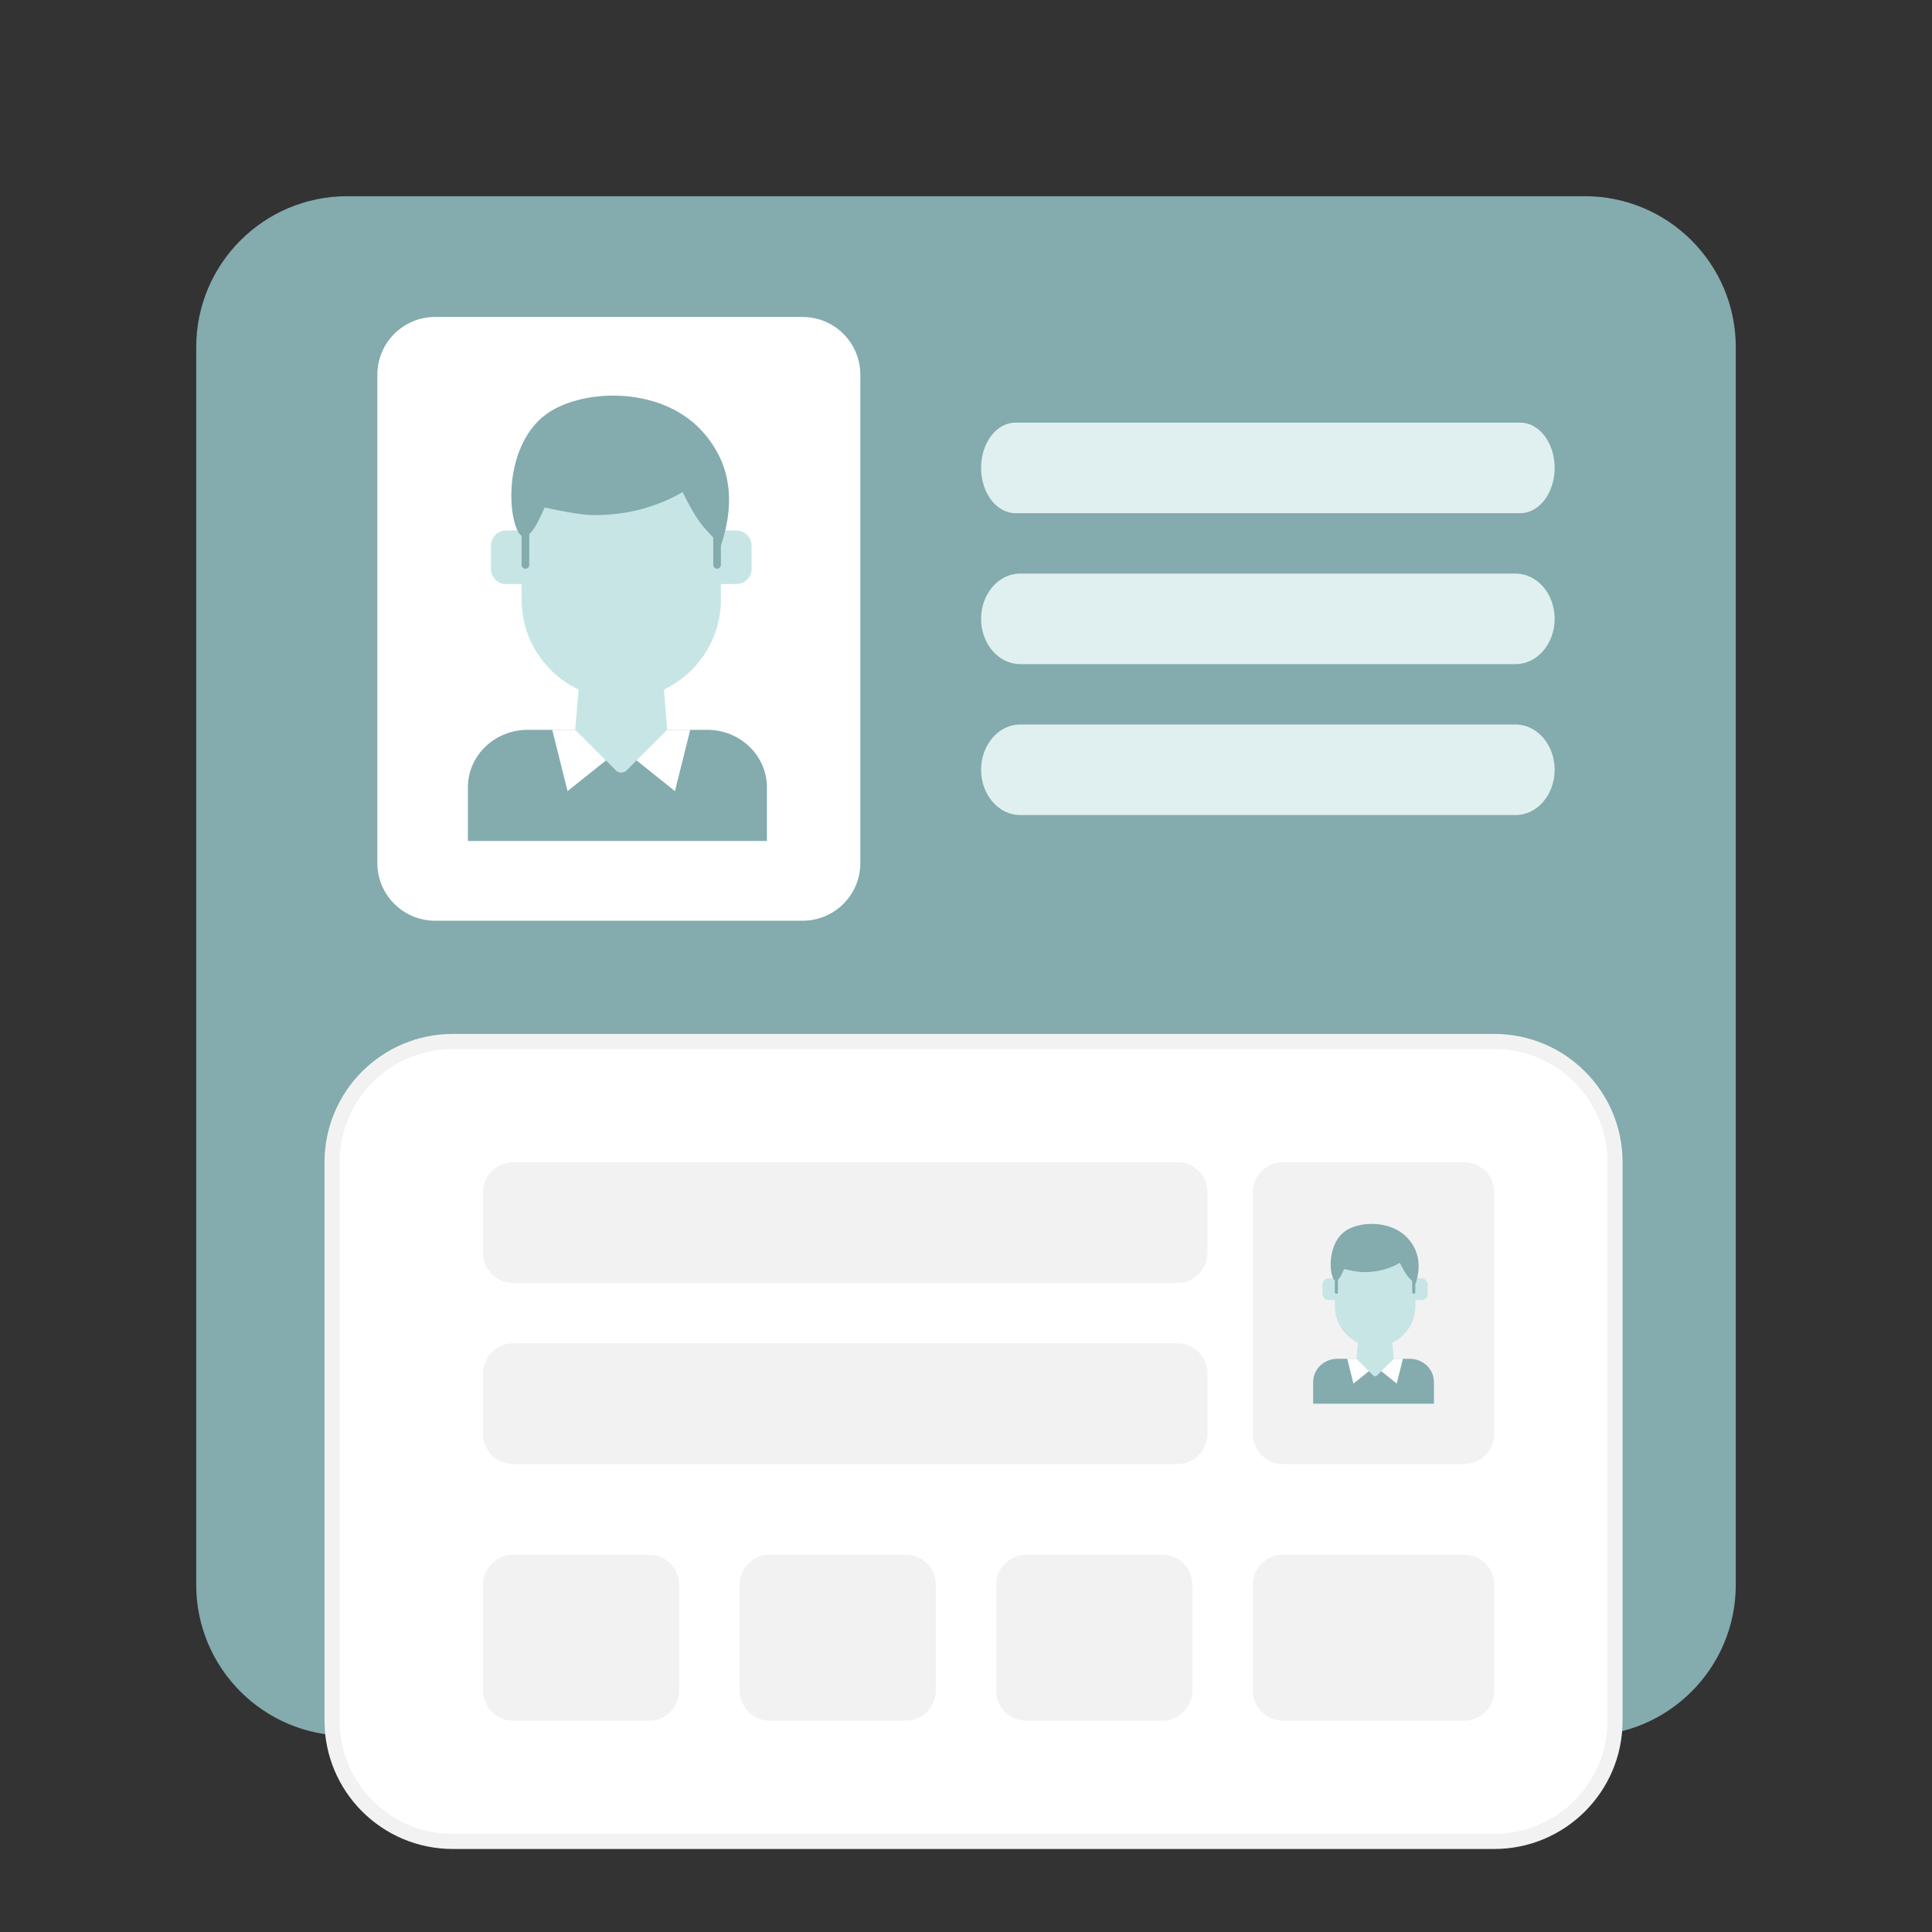 <svg xmlns="http://www.w3.org/2000/svg" width="64" height="64" viewBox="0 0 64 64" fill="none">
  <rect x="0" y="0" width="64" height="64" fill="#333333" stroke="none"/>
  <path d="M52.5 6.5H11.5C8.739 6.5 6.5 8.739 6.5 11.5V52.5C6.5 55.261 8.739 57.5 11.5 57.5H52.5C55.261 57.5 57.5 55.261 57.5 52.5V11.5C57.5 8.739 55.261 6.5 52.5 6.5Z" fill="#84ABAE"/>
  <path fill-rule="evenodd" clip-rule="evenodd" d="M50.36 17H33.64C33.01 17 32.5 16.328 32.5 15.5C32.5 14.671 33.01 14 33.64 14H50.36C50.99 14 51.5 14.671 51.5 15.5C51.5 16.328 50.99 17 50.36 17Z" fill="#E0F0F0"/>
  <path fill-rule="evenodd" clip-rule="evenodd" d="M50.205 22H33.795C33.08 22 32.5 21.328 32.5 20.5C32.5 19.672 33.08 19 33.795 19H50.205C50.92 19 51.5 19.672 51.5 20.5C51.5 21.328 50.92 22 50.205 22Z" fill="#E0F0F0"/>
  <path fill-rule="evenodd" clip-rule="evenodd" d="M50.205 27H33.795C33.08 27 32.5 26.328 32.5 25.5C32.5 24.672 33.08 24 33.795 24H50.205C50.92 24 51.5 24.672 51.5 25.5C51.5 26.328 50.92 27 50.205 27Z" fill="#E0F0F0"/>
  <path fill-rule="evenodd" clip-rule="evenodd" d="M28.5 12.412V28.588C28.5 29.644 27.644 30.5 26.588 30.5H14.412C13.356 30.5 12.5 29.644 12.5 28.588V12.412C12.5 11.356 13.356 10.5 14.412 10.5H26.588C27.644 10.5 28.5 11.356 28.5 12.412Z" fill="white"/>
  <path fill-rule="evenodd" clip-rule="evenodd" d="M17.481 24.176H23.424C24.518 24.176 25.405 25.029 25.405 26.081V27.858H15.5V26.081C15.5 25.029 16.387 24.176 17.481 24.176Z" fill="#84ABAE"/>
  <path fill-rule="evenodd" clip-rule="evenodd" d="M18.293 24.176L18.801 26.207L20.071 25.192L19.817 24.176H18.293Z" fill="white"/>
  <path fill-rule="evenodd" clip-rule="evenodd" d="M22.866 24.176L22.358 26.207L21.088 25.192L21.342 24.176H22.866Z" fill="white"/>
  <path d="M23.881 19.857C23.881 21.175 23.109 22.312 21.993 22.842L22.103 24.174L20.759 25.519C20.66 25.618 20.499 25.618 20.4 25.519L19.055 24.174L19.166 22.842C18.049 22.312 17.278 21.175 17.278 19.857V19.349H16.77C16.489 19.349 16.262 19.122 16.262 18.841V18.079C16.262 17.799 16.489 17.571 16.77 17.571H17.278V16.809C17.278 14.986 18.756 13.508 20.579 13.508C22.403 13.508 23.881 14.986 23.881 16.809V17.571H24.389C24.669 17.571 24.897 17.799 24.897 18.079V18.841C24.897 19.122 24.669 19.349 24.389 19.349H23.881V19.857Z" fill="#C7E5E5"/>
  <path fill-rule="evenodd" clip-rule="evenodd" d="M23.247 14.27C24.178 15.286 24.389 16.556 23.881 18.079V18.714C23.881 18.785 23.825 18.841 23.755 18.841C23.684 18.841 23.628 18.785 23.628 18.714L23.627 17.805C23.255 17.412 23.087 17.252 22.612 16.302C21.73 16.81 20.756 17.064 19.691 17.064C19.352 17.064 18.802 16.979 18.04 16.81C17.849 17.268 17.68 17.563 17.532 17.694L17.532 18.714C17.532 18.785 17.475 18.841 17.405 18.841C17.335 18.841 17.278 18.785 17.278 18.714L17.278 17.746C17.207 17.702 17.144 17.601 17.088 17.445C16.77 16.556 16.897 14.651 18.04 13.762C19.183 12.873 21.85 12.746 23.247 14.27Z" fill="#84ABAE"/>
  <path d="M49.5 34.5H15C12.791 34.5 11 36.291 11 38.5V57C11 59.209 12.791 61 15 61H49.5C51.709 61 53.5 59.209 53.5 57V38.5C53.5 36.291 51.709 34.5 49.5 34.5Z" fill="white" stroke="#F2F2F2" stroke-width="0.5"/>
  <path d="M48.5 38.5H42.5C41.948 38.5 41.5 38.948 41.5 39.5V47.5C41.5 48.052 41.948 48.5 42.5 48.5H48.5C49.052 48.5 49.5 48.052 49.5 47.5V39.5C49.5 38.948 49.052 38.5 48.5 38.5Z" fill="#F2F2F2"/>
  <path fill-rule="evenodd" clip-rule="evenodd" d="M44.3 45.012H46.7C47.142 45.012 47.5 45.356 47.5 45.781V46.499H43.5V45.781C43.5 45.356 43.858 45.012 44.3 45.012Z" fill="#84ABAE"/>
  <path fill-rule="evenodd" clip-rule="evenodd" d="M44.629 45.012L44.834 45.832L45.347 45.422L45.244 45.012H44.629Z" fill="white"/>
  <path fill-rule="evenodd" clip-rule="evenodd" d="M46.474 45.012L46.269 45.832L45.756 45.422L45.858 45.012H46.474Z" fill="white"/>
  <path d="M46.886 43.271C46.886 43.803 46.574 44.263 46.123 44.477L46.168 45.015L45.625 45.558C45.585 45.598 45.52 45.598 45.48 45.558L44.937 45.015L44.982 44.477C44.531 44.263 44.219 43.803 44.219 43.271V43.066H44.014C43.9 43.066 43.809 42.974 43.809 42.861V42.553C43.809 42.44 43.9 42.348 44.014 42.348H44.219V42.04C44.219 41.304 44.816 40.707 45.552 40.707C46.289 40.707 46.886 41.304 46.886 42.04V42.348H47.091C47.204 42.348 47.296 42.44 47.296 42.553V42.861C47.296 42.974 47.204 43.066 47.091 43.066H46.886V43.271Z" fill="#C7E5E5"/>
  <path fill-rule="evenodd" clip-rule="evenodd" d="M46.628 41.013C47.004 41.423 47.09 41.936 46.884 42.552V42.808C46.884 42.836 46.861 42.859 46.833 42.859C46.805 42.859 46.782 42.836 46.782 42.808L46.78 42.44C46.631 42.282 46.563 42.217 46.371 41.834C46.016 42.039 45.622 42.141 45.192 42.141C45.055 42.141 44.833 42.107 44.525 42.039C44.449 42.223 44.38 42.342 44.321 42.395L44.32 42.808C44.32 42.836 44.297 42.859 44.269 42.859C44.241 42.859 44.218 42.836 44.218 42.808L44.218 42.417C44.189 42.399 44.163 42.359 44.141 42.295C44.013 41.936 44.064 41.167 44.525 40.808C44.987 40.449 46.064 40.398 46.628 41.013Z" fill="#84ABAE"/>
  <path d="M39 38.5H17C16.448 38.5 16 38.948 16 39.5V41.5C16 42.052 16.448 42.5 17 42.5H39C39.552 42.5 40 42.052 40 41.5V39.5C40 38.948 39.552 38.5 39 38.5Z" fill="#F2F2F2"/>
  <path d="M39 44.5H17C16.448 44.5 16 44.948 16 45.5V47.5C16 48.052 16.448 48.5 17 48.5H39C39.552 48.5 40 48.052 40 47.5V45.5C40 44.948 39.552 44.5 39 44.5Z" fill="#F2F2F2"/>
  <path d="M21.5 51.5H17C16.448 51.5 16 51.948 16 52.5V56C16 56.552 16.448 57 17 57H21.5C22.052 57 22.5 56.552 22.5 56V52.5C22.5 51.948 22.052 51.5 21.5 51.5Z" fill="#F2F2F2"/>
  <path d="M30 51.5H25.5C24.948 51.5 24.5 51.948 24.5 52.5V56C24.5 56.552 24.948 57 25.5 57H30C30.552 57 31 56.552 31 56V52.5C31 51.948 30.552 51.5 30 51.5Z" fill="#F2F2F2"/>
  <path d="M38.5 51.5H34C33.448 51.5 33 51.948 33 52.5V56C33 56.552 33.448 57 34 57H38.5C39.052 57 39.5 56.552 39.5 56V52.5C39.5 51.948 39.052 51.5 38.5 51.5Z" fill="#F2F2F2"/>
  <path d="M48.5 51.5H42.5C41.948 51.5 41.5 51.948 41.5 52.5V56C41.5 56.552 41.948 57 42.5 57H48.5C49.052 57 49.5 56.552 49.5 56V52.5C49.5 51.948 49.052 51.5 48.5 51.5Z" fill="#F2F2F2"/>
</svg>